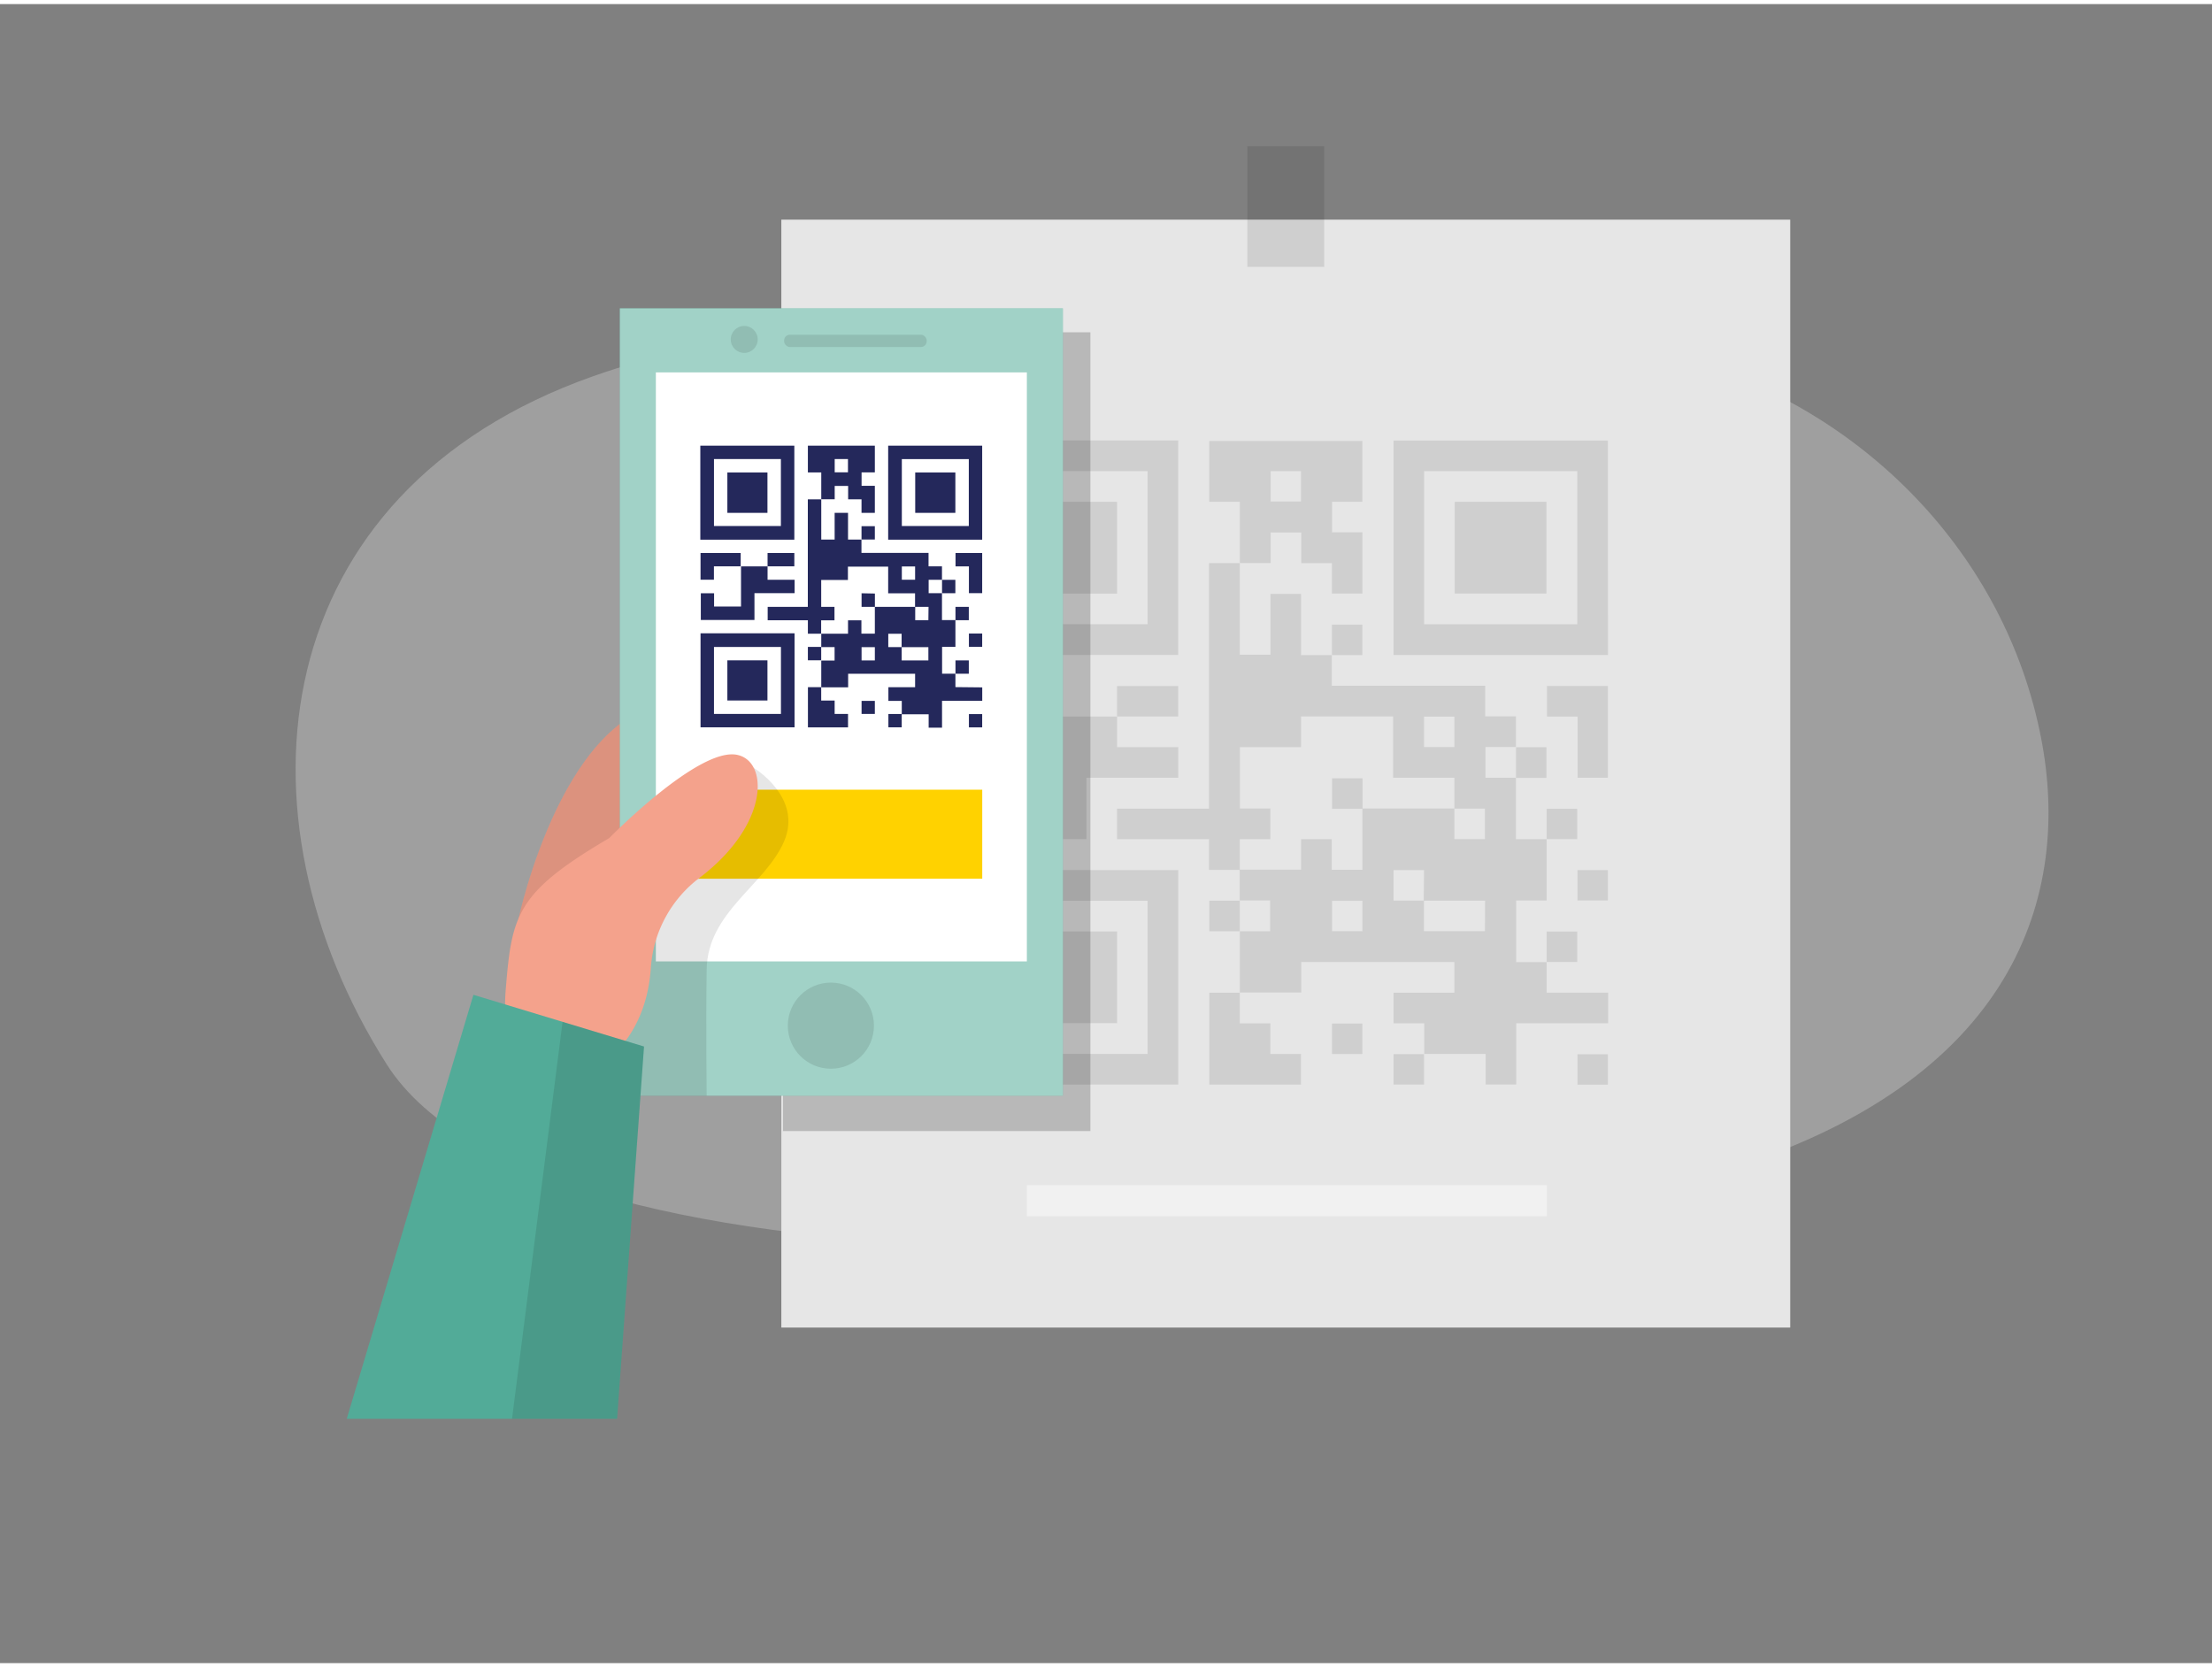 <svg id="Layer_1" data-name="Layer 1" xmlns="http://www.w3.org/2000/svg" viewBox="0 0 400 300" width="406" height="306" class="illustration styles_illustrationTablet__1DWOa"><rect x="0" y="0" width="400" height="300" fill="#808080" stroke="none"/><title>_</title><path d="M303.91,63.94c33.15,9.24,58.74,35.63,65.19,68.79,5.44,27.93-4.15,62.39-58.85,78.69-55.83,16.65-211.69,25.46-240.34-19.73S47.77,88.26,107.32,67.27C149.06,52.55,239.15,45.89,303.91,63.94Z" fill="#e6e6e6" opacity="0.3"></path><rect x="141.29" y="38.98" width="182.44" height="200.34" fill="#e6e6e6"></rect><g opacity="0.1"><path d="M279.68,151h0Z"></path><path d="M240.83,117.72h0Z"></path><path d="M279.68,178.76v-5.53h-5.51V162.1h5.51V151h-5.55v-11.1h-5.51v-5.56h5.51V128.8h-5.56v-5.54H240.83v-5.53h-5.56V106.65h-5.53v11h-5.55V101.08h-5.56v44.41H202V151h16.63v5.56h5.54c0,1.84,0,3.69,0,5.53h5.51v5.57H224.2v11.08h11.11v-5.52H263v5.55H252v5.54h5.54v5.53h11.11v5.53h5.54V184.3h16.61v-5.54Zm-22.17-49.91H263v5.49h-5.49Zm-11.14,38.79h-5.49v-5.49h5.49Zm0-22.16v11.06h-5.55V151h-5.54v5.52H224.2V151h5.52v-5.54h-5.5v-11.1h11.05v-5.54h16.65V139.9H263v5.56H246.4Zm11.08,16.63H252V156.6h5.51Zm11.07,5.53H257.5v-5.51h11.05Zm0-16.65H263v-5.51h5.51Z"></path><path d="M257.5,189.87h0Z"></path><path d="M246.39,145.48h0Z"></path><path d="M224.19,101.07h0Z"></path><path d="M224.2,178.77h0Z"></path><path d="M279.68,173.21v0h0Z"></path><circle cx="274.14" cy="139.92" r="0.01"></circle><path d="M224.2,162.11h0v0h0Z"></path><path d="M213.06,78.9H174.27v38.79h38.79Zm-5.54,33.24H179.83V84.45h27.69Z"></path><path d="M290.75,78.92H252V117.7h38.78Zm-5.53,33.23H257.53V84.46h27.69Z"></path><path d="M174.28,195.38h38.79V156.59H174.28Zm5.56-33.23h27.68v27.69H179.84Z"></path><path d="M224.19,101.07h0Z"></path><path d="M229.77,95.55h5.54v5.54h5.54v5.5h5.52V95.52h-5.49V90h5.48v-11H218.67V90h5.53v11.08h5.57Zm0-11.1h5.49v5.49h-5.49Z"></path><path d="M190.9,128.83v16.6H179.78V140h-5.49V151h22.17V139.9h16.61v-5.54H202v-5.53Z"></path><path d="M190.89,128.83h0Z"></path><path d="M218.68,195.39h16.58v-5.54h-5.53v-5.54h-5.54v-5.54h-5.51Z"></path><path d="M224.2,178.77h0Z"></path><path d="M190.89,128.83h0Z"></path><path d="M174.29,123.31v11h5.52v-5.53h11.08v-5.51Z"></path><path d="M290.75,139.9V123.3h-11v5.54h5.53V139.9Z"></path><circle cx="201.99" cy="128.82" r="0.01"></circle><path d="M213.06,123.31H202v5.51h11.06Z"></path><path d="M279.68,151h0Z"></path><path d="M285.21,145.51h-5.52V151h5.52Z"></path><path d="M290.75,156.59h-5.49v5.5h5.49Z"></path><path d="M240.83,117.72h0Z"></path><path d="M246.36,112.21h-5.51v5.51h5.51Z"></path><path d="M218.68,162.13v5.53h5.51v-5.53Z"></path><circle cx="224.19" cy="167.67" r="0.01"></circle><path d="M279.68,173.21v0Z"></path><path d="M285.21,167.7h-5.52v5.51h5.52Z"></path><circle cx="274.14" cy="134.37" r="0.01"></circle><path d="M279.65,139.92v-5.54h-5.51v5.54Z"></path><path d="M240.87,189.85h5.49v-5.5h-5.49Z"></path><path d="M257.5,189.87h0Z"></path><path d="M252,195.38h5.51v-5.51H252Z"></path><path d="M285.26,195.4h5.49v-5.5h-5.49Z"></path><path d="M246.39,145.48h0Z"></path><path d="M240.88,140v5.52h5.51V140Z"></path><path d="M202,90H185.37V106.6H202Z"></path><path d="M279.65,90H263.06v16.59h16.59Z"></path><path d="M185.37,184.28H202V167.69H185.37Z"></path></g><rect x="141.59" y="59.35" width="55.59" height="144.44" opacity="0.2"></rect><path d="M93.78,165.35s8.31-39.14,29.25-39.14,32.06,61.52-18.86,68.22Z" fill="#f4a28c"></path><path d="M93.78,165.35s8.31-39.14,29.25-39.14,32.06,61.52-18.86,68.22Z" opacity="0.1"></path><rect x="112.09" y="55.02" width="80.11" height="142.37" fill="#52ab98"></rect><rect x="112.09" y="55.02" width="80.11" height="142.37" fill="#fff" opacity="0.46"></rect><rect x="118.6" y="66.6" width="67.09" height="106.51" fill="#fff"></rect><rect x="125.49" y="142.06" width="52.13" height="16.1" fill="#ffd200"></rect><path d="M136.3,138.11s8.91,5.35,5.49,13.29-13.85,12.76-14,23.18,0,22.82,0,22.82H112.09V173.1Z" opacity="0.1"></path><path d="M110.17,150.81s16.16-16.52,23.14-15.05c5.75,1.21,5.76,12.67-6.78,22.21a22.25,22.25,0,0,0-8.83,16.23c-.35,5.34-2.11,11.68-7.53,16.48C98.79,200.76,90.34,192,91.44,178.37S93.28,160.73,110.17,150.81Z" fill="#f4a28c"></path><polygon points="111.59 255.83 116.46 188.5 85.61 179.15 62.7 255.83 111.59 255.83" fill="#52ab98"></polygon><polygon points="111.59 255.83 116.46 188.5 101.73 184.04 92.59 255.83 111.59 255.83" opacity="0.1"></polygon><circle cx="134.58" cy="60.64" r="2.44" opacity="0.1"></circle><rect x="141.79" y="59.79" width="25.79" height="2.22" rx="1.04" opacity="0.1"></rect><circle cx="150.25" cy="184.73" r="7.79" opacity="0.1"></circle><polygon points="172.77 111.38 172.77 111.39 172.78 111.39 172.77 111.38" fill="#24285b"></polygon><polygon points="155.78 96.82 155.78 96.83 155.79 96.83 155.78 96.82" fill="#24285b"></polygon><path d="M172.77,123.51v-2.42h-2.41v-4.86h2.41v-4.84h-2.43v-4.86h-2.41V104.1h2.41v-2.43h-2.43V99.24H155.78V96.83h-2.43V92h-2.42v4.83h-2.42V89.55h-2.43V109h-7.26v2.42h7.27v2.43h2.42c0,.81,0,1.62,0,2.42h2.41v2.44h-2.41v4.84h4.86V121.1h12.11v2.43h-4.83V126h2.42v2.42h4.86v2.42h2.42v-4.86h7.27v-2.42Zm-9.69-21.82h2.4v2.4h-2.4Zm-4.88,17h-2.4v-2.4h2.4Zm0-9.69v4.84h-2.43v-2.41h-2.42v2.42h-4.86v-2.42h2.41V109h-2.4v-4.86h4.83v-2.42h7.28v4.83h4.86V109h-7.27Zm4.84,7.27h-2.41v-2.41h2.41Zm4.84,2.42h-4.83v-2.41h4.83Zm0-7.28H165.5V109h2.41Z" fill="#24285b"></path><polygon points="163.07 128.37 163.07 128.37 163.06 128.37 163.07 128.37" fill="#24285b"></polygon><polygon points="158.21 108.96 158.22 108.96 158.22 108.95 158.21 108.96" fill="#24285b"></polygon><polygon points="148.5 89.54 148.5 89.55 148.51 89.55 148.5 89.54" fill="#24285b"></polygon><polygon points="148.51 123.52 148.51 123.51 148.5 123.51 148.51 123.52" fill="#24285b"></polygon><polygon points="172.77 121.09 172.77 121.09 172.78 121.09 172.77 121.09" fill="#24285b"></polygon><circle cx="170.35" cy="106.53" fill="#24285b"></circle><polygon points="148.51 116.23 148.5 116.23 148.5 116.24 148.51 116.24 148.51 116.23" fill="#24285b"></polygon><path d="M143.64,79.85h-17v17h17Zm-2.43,14.53h-12.1V82.27h12.1Z" fill="#24285b"></path><path d="M177.61,79.85h-17v17h17Zm-2.42,14.53H163.08V82.28h12.11Z" fill="#24285b"></path><path d="M126.68,130.78h17v-17h-17Zm2.43-14.53h12.11v12.11H129.11Z" fill="#24285b"></path><polygon points="148.5 89.54 148.51 89.55 148.51 89.54 148.5 89.54" fill="#24285b"></polygon><path d="M150.94,87.13h2.43v2.42h2.42V92h2.41V87.11h-2.4V84.68h2.4V79.85H146.09v4.84h2.42v4.85h2.43Zm0-4.86h2.4v2.4h-2.4Z" fill="#24285b"></path><path d="M134,101.68v7.26h-4.87v-2.4h-2.4v4.83h9.7v-4.85h7.26V104.1H138.8v-2.42Z" fill="#24285b"></path><polygon points="133.94 101.68 133.95 101.68 133.95 101.67 133.94 101.68" fill="#24285b"></polygon><path d="M146.1,130.79h7.25v-2.43h-2.42v-2.42H148.5v-2.42h-2.4Z" fill="#24285b"></path><polygon points="148.51 123.52 148.5 123.51 148.5 123.52 148.51 123.52" fill="#24285b"></polygon><polygon points="133.94 101.68 133.95 101.67 133.94 101.67 133.94 101.68" fill="#24285b"></polygon><path d="M126.68,99.26v4.83h2.42v-2.42h4.84V99.26Z" fill="#24285b"></path><path d="M177.61,106.52V99.26h-4.82v2.42h2.42v4.84Z" fill="#24285b"></path><circle cx="138.8" cy="101.68" fill="#24285b"></circle><path d="M143.64,99.26H138.8v2.41h4.84Z" fill="#24285b"></path><polygon points="172.77 111.38 172.78 111.39 172.78 111.38 172.77 111.38" fill="#24285b"></polygon><path d="M175.19,109h-2.41v2.41h2.41Z" fill="#24285b"></path><path d="M177.61,113.82h-2.4v2.4h2.4Z" fill="#24285b"></path><polygon points="155.78 96.82 155.79 96.83 155.79 96.82 155.78 96.82" fill="#24285b"></polygon><path d="M158.2,94.41h-2.41v2.41h2.41Z" fill="#24285b"></path><path d="M146.09,116.24v2.42h2.41v-2.42Z" fill="#24285b"></path><circle cx="148.51" cy="118.66" fill="#24285b"></circle><polygon points="172.77 121.09 172.78 121.09 172.78 121.09 172.77 121.09" fill="#24285b"></polygon><path d="M175.19,118.68h-2.41v2.41h2.41Z" fill="#24285b"></path><circle cx="170.35" cy="104.1" fill="#24285b"></circle><path d="M172.76,106.53v-2.42h-2.41v2.42Z" fill="#24285b"></path><path d="M155.8,128.36h2.4V126h-2.4Z" fill="#24285b"></path><polygon points="163.07 128.37 163.06 128.37 163.06 128.37 163.07 128.37" fill="#24285b"></polygon><path d="M160.65,130.78h2.41v-2.41h-2.41Z" fill="#24285b"></path><path d="M175.21,130.79h2.4v-2.4h-2.4Z" fill="#24285b"></path><polygon points="158.21 108.96 158.22 108.95 158.21 108.95 158.21 108.96" fill="#24285b"></polygon><path d="M155.8,106.54V109h2.41v-2.41Z" fill="#24285b"></path><path d="M138.78,84.7h-7.25V92h7.25Z" fill="#24285b"></path><path d="M172.76,84.7H165.5V92h7.26Z" fill="#24285b"></path><path d="M131.53,125.93h7.25v-7.26h-7.25Z" fill="#24285b"></path><rect x="225.56" y="25.7" width="13.9" height="21.82" opacity="0.1"></rect><rect x="185.69" y="213.58" width="94.03" height="5.62" fill="#fff" opacity="0.46"></rect></svg>
